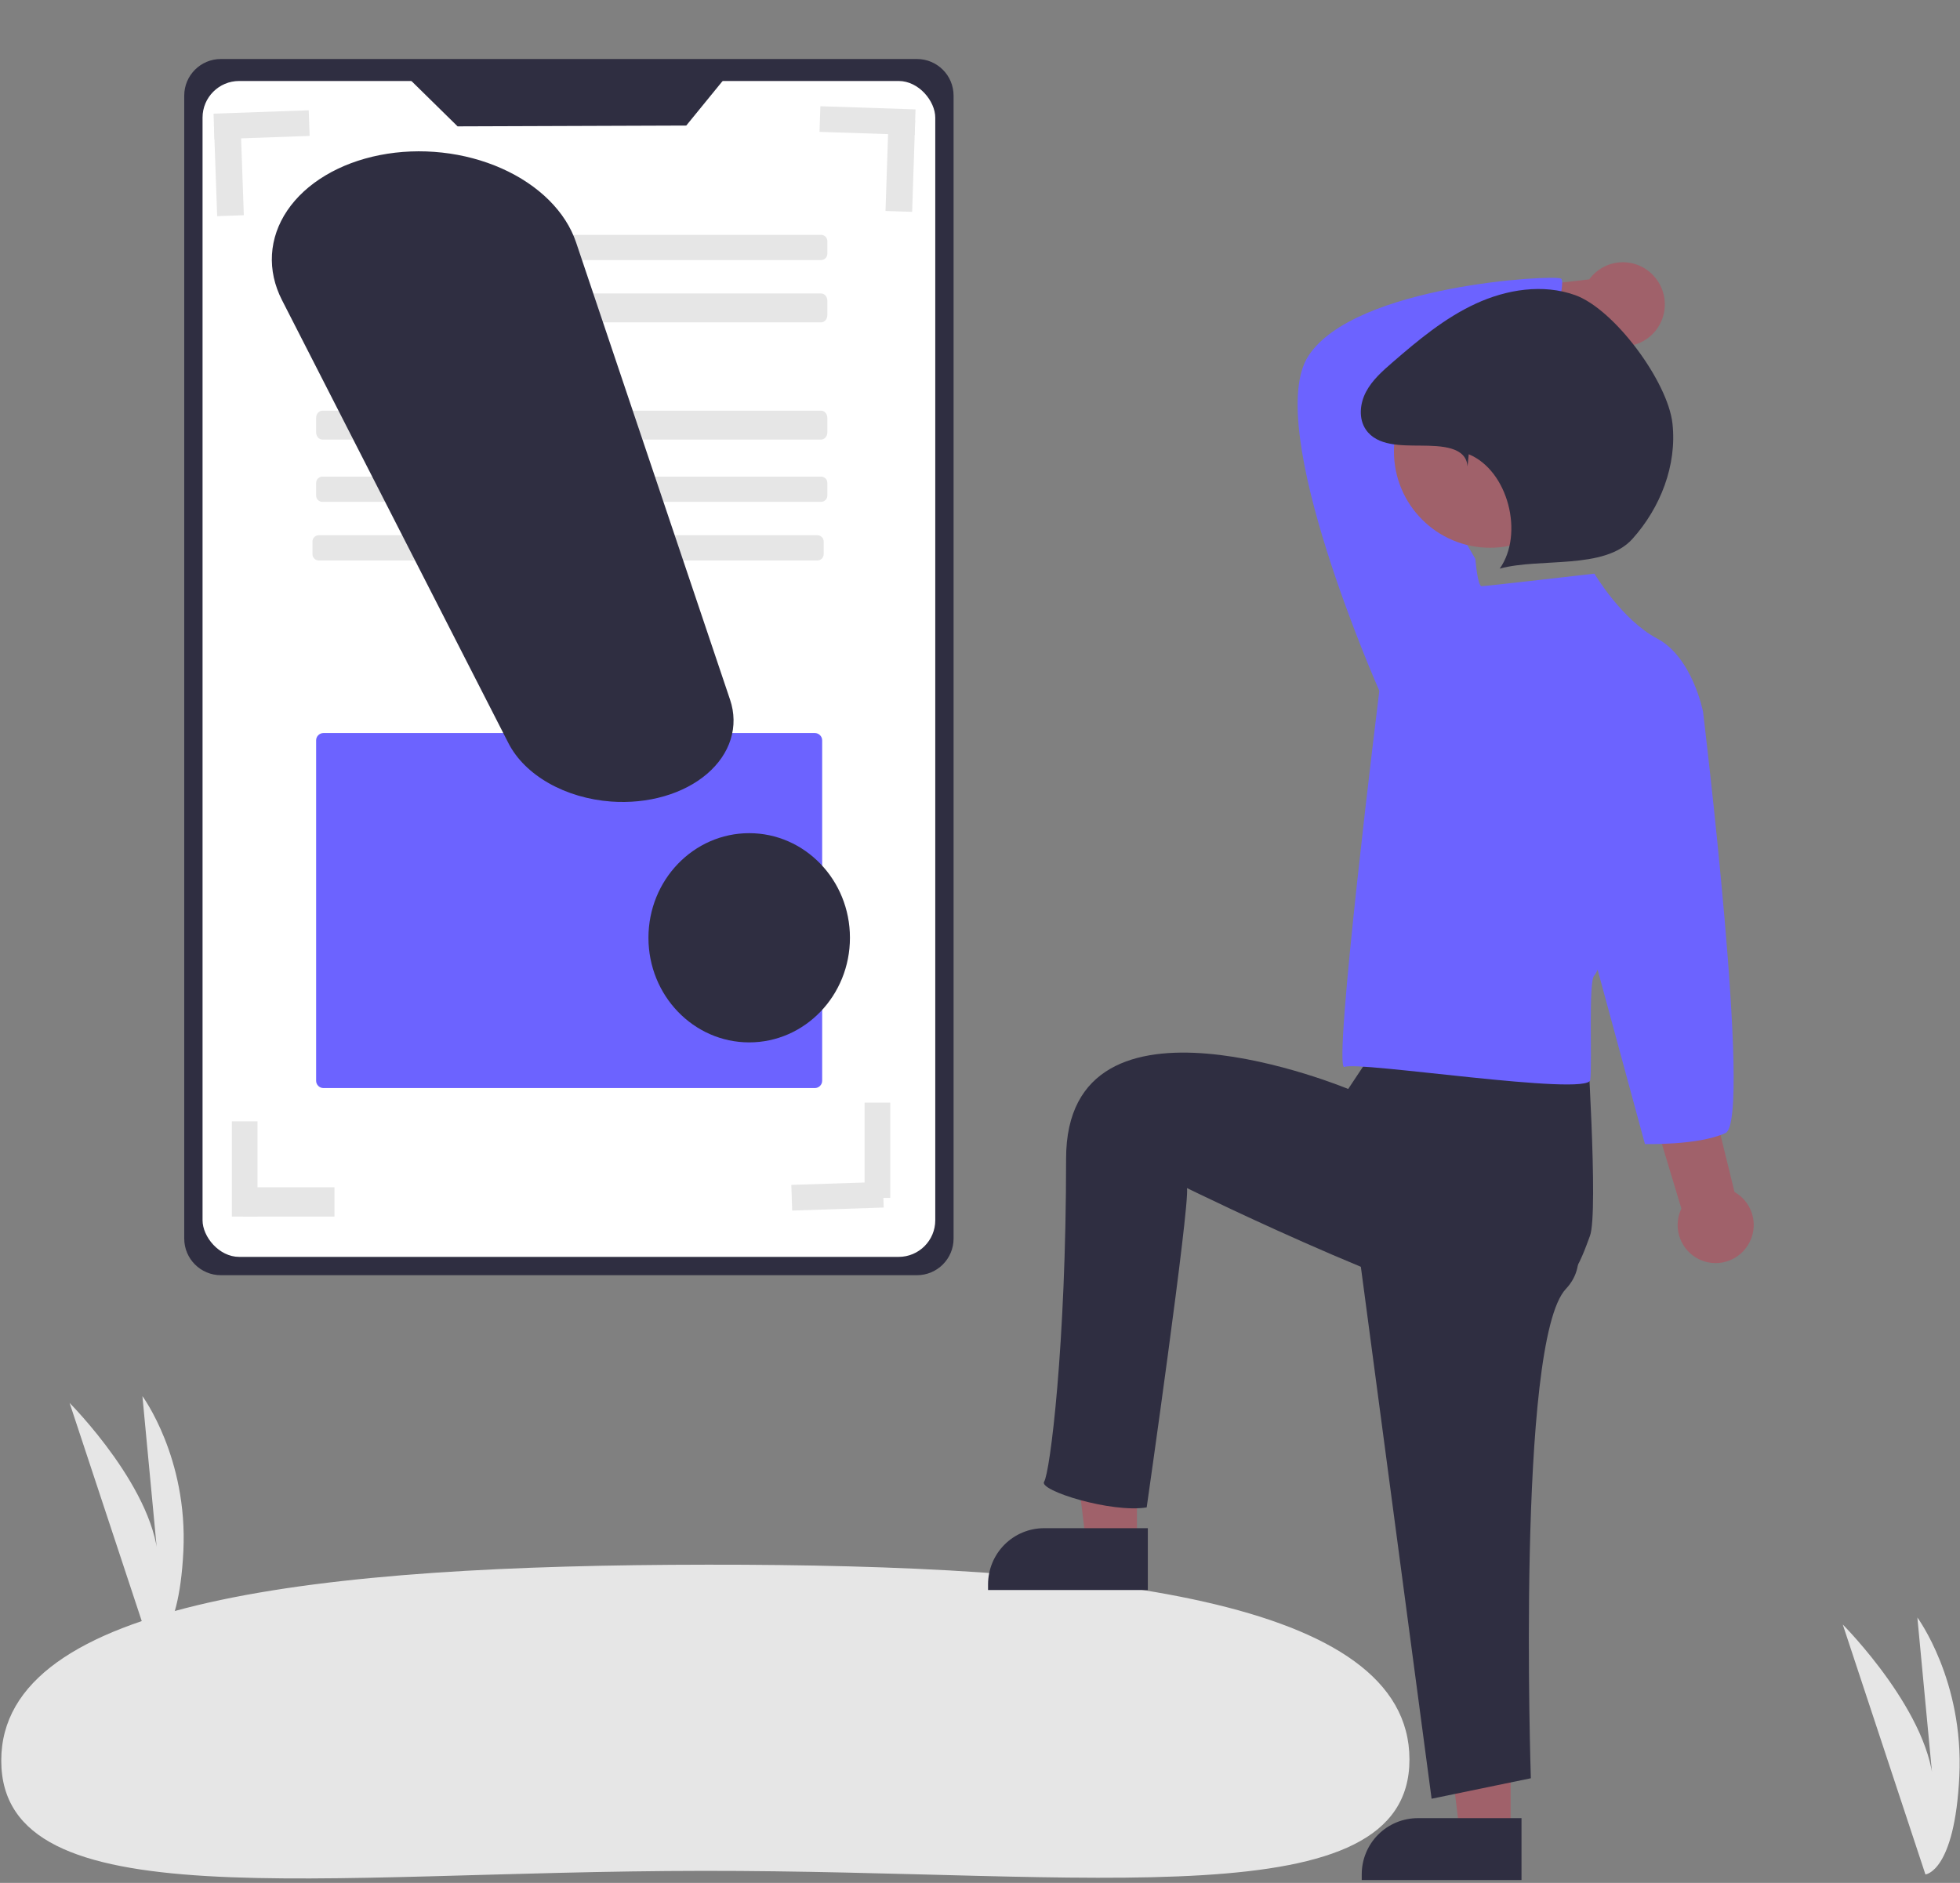 <svg width="535" height="514" viewBox="0 0 535 514" fill="none" xmlns="http://www.w3.org/2000/svg">
<rect x="0" y="0" width="535" height="514" fill="#808080" stroke="none"/>
<path d="M236.132 96.546C236.589 96.546 237.027 96.727 237.35 97.05C237.673 97.373 237.855 97.811 237.855 98.268V101.714C237.855 102.171 237.673 102.609 237.35 102.932C237.027 103.255 236.589 103.437 236.132 103.437H100.031C99.574 103.437 99.136 103.255 98.813 102.932C98.49 102.609 98.308 102.171 98.308 101.714V98.268C98.308 97.811 98.49 97.373 98.813 97.05C99.136 96.727 99.574 96.546 100.031 96.546H236.132" fill="#E6E6E6"/>
<path d="M50.288 338.108C50.288 343.631 54.765 348.108 60.288 348.108H250.288C255.811 348.108 260.288 343.631 260.288 338.108V26.108C260.288 20.585 255.811 16.108 250.288 16.108H60.288C54.765 16.108 50.288 20.585 50.288 26.108V338.108Z" fill="#2F2E41"/>
<rect x="55.288" y="22.108" width="200" height="321" rx="10" fill="white"/>
<path d="M88.288 200.108C87.758 200.109 87.249 200.32 86.874 200.695C86.499 201.07 86.288 201.578 86.288 202.108V295.024C86.289 295.554 86.499 296.062 86.874 296.437C87.249 296.812 87.758 297.023 88.288 297.024H222.419C222.949 297.023 223.457 296.812 223.832 296.437C224.207 296.062 224.418 295.554 224.419 295.024V202.108C224.418 201.578 224.207 201.07 223.832 200.695C223.458 200.32 222.949 200.109 222.419 200.108H88.288Z" fill="#6C63FF"/>
<path d="M224.112 64.108C224.338 64.108 224.562 64.153 224.771 64.239C224.98 64.326 225.17 64.453 225.33 64.613C225.49 64.773 225.617 64.963 225.703 65.172C225.79 65.381 225.835 65.605 225.835 65.831V69.277C225.835 69.734 225.653 70.172 225.33 70.495C225.007 70.818 224.569 70.999 224.112 70.999H88.011C87.785 70.999 87.561 70.955 87.352 70.868C87.142 70.782 86.953 70.655 86.793 70.495C86.633 70.335 86.506 70.145 86.419 69.936C86.333 69.727 86.288 69.503 86.288 69.277V65.831C86.288 65.605 86.333 65.381 86.419 65.172C86.506 64.963 86.633 64.773 86.793 64.613C86.953 64.453 87.142 64.326 87.352 64.239C87.561 64.153 87.785 64.108 88.011 64.108H224.112" fill="#E6E6E6"/>
<path d="M224.112 130.108C224.569 130.108 225.007 130.29 225.33 130.613C225.653 130.936 225.835 131.374 225.835 131.831V135.277C225.835 135.503 225.79 135.727 225.703 135.936C225.617 136.145 225.49 136.335 225.33 136.495C225.17 136.655 224.98 136.782 224.771 136.868C224.562 136.955 224.338 136.999 224.112 136.999H88.011C87.785 136.999 87.561 136.955 87.352 136.868C87.142 136.782 86.953 136.655 86.793 136.495C86.633 136.335 86.506 136.145 86.419 135.936C86.333 135.727 86.288 135.503 86.288 135.277V131.831C86.288 131.605 86.333 131.381 86.419 131.172C86.506 130.963 86.633 130.773 86.793 130.613C86.953 130.453 87.142 130.326 87.352 130.239C87.561 130.153 87.785 130.108 88.011 130.108H224.112" fill="#E6E6E6"/>
<path d="M223.112 146.108C223.569 146.108 224.007 146.29 224.33 146.613C224.653 146.936 224.835 147.374 224.835 147.831V151.277C224.835 151.734 224.653 152.172 224.33 152.495C224.007 152.818 223.569 152.999 223.112 152.999H87.011C86.554 152.999 86.116 152.818 85.793 152.495C85.469 152.172 85.288 151.734 85.288 151.277V147.831C85.288 147.374 85.469 146.936 85.793 146.613C86.116 146.29 86.554 146.108 87.011 146.108H223.112" fill="#E6E6E6"/>
<path d="M224.112 112.108C224.569 112.108 225.007 112.316 225.33 112.686C225.653 113.056 225.835 113.558 225.835 114.081V118.027C225.835 118.55 225.653 119.052 225.33 119.422C225.007 119.792 224.569 119.999 224.112 119.999H88.011C87.785 119.999 87.561 119.948 87.352 119.849C87.142 119.75 86.953 119.605 86.793 119.422C86.633 119.238 86.506 119.021 86.419 118.782C86.333 118.542 86.288 118.286 86.288 118.027V114.081C86.288 113.822 86.333 113.565 86.419 113.326C86.506 113.087 86.633 112.869 86.793 112.686C86.953 112.503 87.142 112.358 87.352 112.258C87.561 112.159 87.785 112.108 88.011 112.108H224.112" fill="#E6E6E6"/>
<path d="M224.112 80.108C224.569 80.108 225.007 80.316 225.33 80.686C225.653 81.056 225.835 81.558 225.835 82.081V86.027C225.835 86.55 225.653 87.052 225.33 87.422C225.007 87.792 224.569 87.999 224.112 87.999H88.011C87.785 87.999 87.561 87.948 87.352 87.849C87.142 87.75 86.953 87.605 86.793 87.422C86.633 87.238 86.506 87.021 86.419 86.782C86.333 86.542 86.288 86.286 86.288 86.027V82.081C86.288 81.822 86.333 81.565 86.419 81.326C86.506 81.087 86.633 80.869 86.793 80.686C86.953 80.503 87.142 80.358 87.352 80.258C87.561 80.159 87.785 80.108 88.011 80.108H224.112" fill="#E6E6E6"/>
<path d="M187.321 34.275L124.907 34.495L107.98 17.863L158.563 16.85L200.973 17.535L187.321 34.275Z" fill="#2F2E41"/>
<path d="M525.563 511.69L503 443.466C503 443.466 527.818 468.333 527.818 488.736L523.364 441.554C523.364 441.554 536.091 458.769 534.818 484.911C533.545 511.053 525.563 511.69 525.563 511.69Z" fill="#E6E6E6"/>
<path d="M41.021 449.569L19 382.985C19 382.985 43.222 407.254 43.222 427.167L38.874 381.119C38.874 381.119 51.295 397.92 50.053 423.433C48.811 448.947 41.021 449.569 41.021 449.569Z" fill="#E6E6E6"/>
<path d="M384.726 480.295C384.763 524.095 298.061 510.622 191.916 510.714C85.772 510.806 0.381 524.427 0.343 480.627C0.305 436.827 86.976 427.226 193.121 427.134C299.265 427.042 384.688 436.495 384.726 480.295Z" fill="#E6E6E6"/>
<path d="M310.336 421.143H296.459L289.855 367.513H310.336V421.143Z" fill="#A0616A"/>
<path d="M285.006 417.17H313.31V434.054H269.697V432.509C269.697 428.441 271.31 424.54 274.181 421.663C277.052 418.786 280.946 417.17 285.006 417.17V417.17Z" fill="#2F2E41"/>
<path d="M412.336 500.297H398.459L391.855 446.667H412.336V500.297Z" fill="#A0616A"/>
<path d="M387.006 496.325H415.31V513.208H371.697V511.663C371.697 507.595 373.31 503.694 376.181 500.817C379.052 497.941 382.946 496.325 387.006 496.325V496.325Z" fill="#2F2E41"/>
<path d="M476.345 340.973C477.304 339.808 477.997 338.445 478.374 336.982C478.751 335.519 478.804 333.991 478.528 332.505C478.251 331.02 477.654 329.613 476.776 328.384C475.899 327.155 474.763 326.134 473.449 325.392L441.219 193.843L420.611 202.727L458.947 329.923C457.849 332.218 457.63 334.836 458.331 337.281C459.031 339.726 460.603 341.829 462.747 343.191C464.892 344.553 467.461 345.08 469.967 344.671C472.473 344.262 474.742 342.947 476.345 340.973V340.973Z" fill="#A0616A"/>
<path d="M451.208 75.11C450.057 73.905 448.658 72.968 447.107 72.364C445.556 71.76 443.891 71.504 442.231 71.614C440.571 71.724 438.955 72.197 437.497 73.001C436.039 73.804 434.774 74.918 433.792 76.265L383.907 82.003L391.496 101.282L436.863 92.775C439.23 94.277 442.064 94.858 444.829 94.406C447.594 93.955 450.098 92.503 451.866 90.326C453.634 88.148 454.544 85.397 454.423 82.593C454.301 79.788 453.157 77.126 451.208 75.11V75.11Z" fill="#A0616A"/>
<path d="M369 327.331L390.768 491.024L417.861 485.435C417.861 485.435 413.877 366.221 427.424 351.85C440.971 337.478 410 312.302 410 312.302L369 327.331Z" fill="#2F2E41"/>
<path d="M378 282.243L368 297.272C368 297.272 291 265.211 291 316.309C291 367.408 286.594 402.086 285 404.481C283.406 406.876 303.438 413.092 313 411.495C313 411.495 324.797 329.116 324 324.325C324 324.325 399.534 361.431 413.877 358.237C428.221 355.043 431.609 343.738 434 337.35C436.391 330.963 433 280.239 433 280.239L385.19 265.62L378 282.243Z" fill="#2F2E41"/>
<path d="M379.349 192.007L376.499 188.58C376.499 188.58 344.575 116.611 357.117 97.191C369.658 77.771 424.384 74.915 426.094 76.058C427.805 77.2 422.01 92.032 426 98.886C426 98.886 383.606 108.095 380.756 109.237C377.905 110.38 402.722 152.595 402.722 152.595L399.871 178.298L379.349 192.007Z" fill="#6C63FF"/>
<path d="M435.216 156.594C435.216 156.594 405.572 160.021 404.432 160.021C403.292 160.021 402.722 152.596 402.722 152.596L376.499 188.58C376.499 188.58 363.58 292.974 367 291.261C370.42 289.547 433.505 299.388 434.075 294.819C434.645 290.249 433.505 267.402 435.216 266.26C436.926 265.117 464.859 194.291 464.859 194.291C464.859 194.291 462.008 179.441 452.317 174.3C442.626 169.16 435.216 156.594 435.216 156.594Z" fill="#6C63FF"/>
<path d="M455.738 184.581L464.859 194.291C464.859 194.291 478.411 305.869 471 309.296C463.589 312.723 449 312.302 449 312.302L434.645 259.406L455.738 184.581Z" fill="#6C63FF"/>
<path d="M406.73 149.528C421.221 149.528 432.968 137.757 432.968 123.238C432.968 108.718 421.221 96.948 406.73 96.948C392.238 96.948 380.491 108.718 380.491 123.238C380.491 137.757 392.238 149.528 406.73 149.528Z" fill="#A0616A"/>
<path d="M400.573 127.34C400.218 121.885 393.35 121.698 387.894 121.646C382.438 121.595 375.916 121.79 372.828 117.282C370.788 114.304 371.178 110.168 372.863 106.975C374.549 103.781 377.321 101.325 380.049 98.962C387.09 92.861 394.347 86.808 402.801 82.904C411.255 78.999 421.161 77.421 429.929 80.556C440.699 84.406 455.258 104.228 456.515 115.616C457.772 127.004 453.23 138.613 445.573 147.123C437.916 155.633 420.391 152.199 409.363 155.227C416.067 145.719 411.648 128.442 400.907 124.002L400.573 127.34Z" fill="#2F2E41"/>
<path d="M204.5 284.554C219.688 284.554 232 271.77 232 255.999C232 240.228 219.688 227.443 204.5 227.443C189.312 227.443 177 240.228 177 255.999C177 271.77 189.312 284.554 204.5 284.554Z" fill="#2F2E41"/>
<path d="M216 323.458L216.232 330.468L241.218 329.638L240.986 322.629L216 323.458Z" fill="#E6E6E6"/>
<path d="M166.808 218.81C160.667 218.359 154.752 216.615 149.78 213.791C144.809 210.966 140.993 207.181 138.795 202.894L76.965 81.909C74.917 77.901 73.989 73.666 74.237 69.465C74.486 65.263 75.906 61.183 78.411 57.476C80.916 53.769 84.452 50.513 88.802 47.908C93.153 45.303 98.225 43.405 103.708 42.329C109.191 41.253 114.969 41.023 120.686 41.652C126.402 42.282 131.938 43.758 136.952 45.989C141.966 48.221 146.352 51.162 149.841 54.63C153.331 58.098 155.849 62.021 157.242 66.157L199.284 191.025C200.488 194.6 200.545 198.292 199.45 201.807C198.356 205.321 196.141 208.559 192.982 211.262C189.824 213.964 185.811 216.054 181.265 217.365C176.719 218.676 171.768 219.171 166.808 218.81L166.808 218.81Z" fill="#2F2E41"/>
<rect x="63.288" y="306.108" width="7" height="26" fill="#E6E6E6"/>
<rect x="236" y="301" width="7" height="26" fill="#E6E6E6"/>
<rect x="66.288" y="324.108" width="25" height="8" fill="#E6E6E6"/>
<g clip-path="url(#clip0)">
<path d="M84.52 37.104L84.272 30.108L58.289 31.027L58.536 38.023L84.52 37.104Z" fill="#E6E6E6"/>
<path d="M66.553 58.752L65.67 33.768L58.395 34.025L59.278 59.01L66.553 58.752Z" fill="#E6E6E6"/>
</g>
<g clip-path="url(#clip1)">
<path d="M223.696 35.996L223.927 29L249.913 29.861L249.681 36.857L223.696 35.996Z" fill="#E6E6E6"/>
<path d="M241.71 57.605L242.538 32.618L249.814 32.86L248.986 57.846L241.71 57.605Z" fill="#E6E6E6"/>
</g>
<defs>
<clipPath id="clip0">
<rect width="28" height="26" fill="white" transform="translate(84.272 30.108) rotate(87.975)"/>
</clipPath>
<clipPath id="clip1">
<rect width="28" height="26" fill="white" transform="matrix(-0.033 0.999 0.999 0.033 223.927 29)"/>
</clipPath>
</defs>
</svg>
